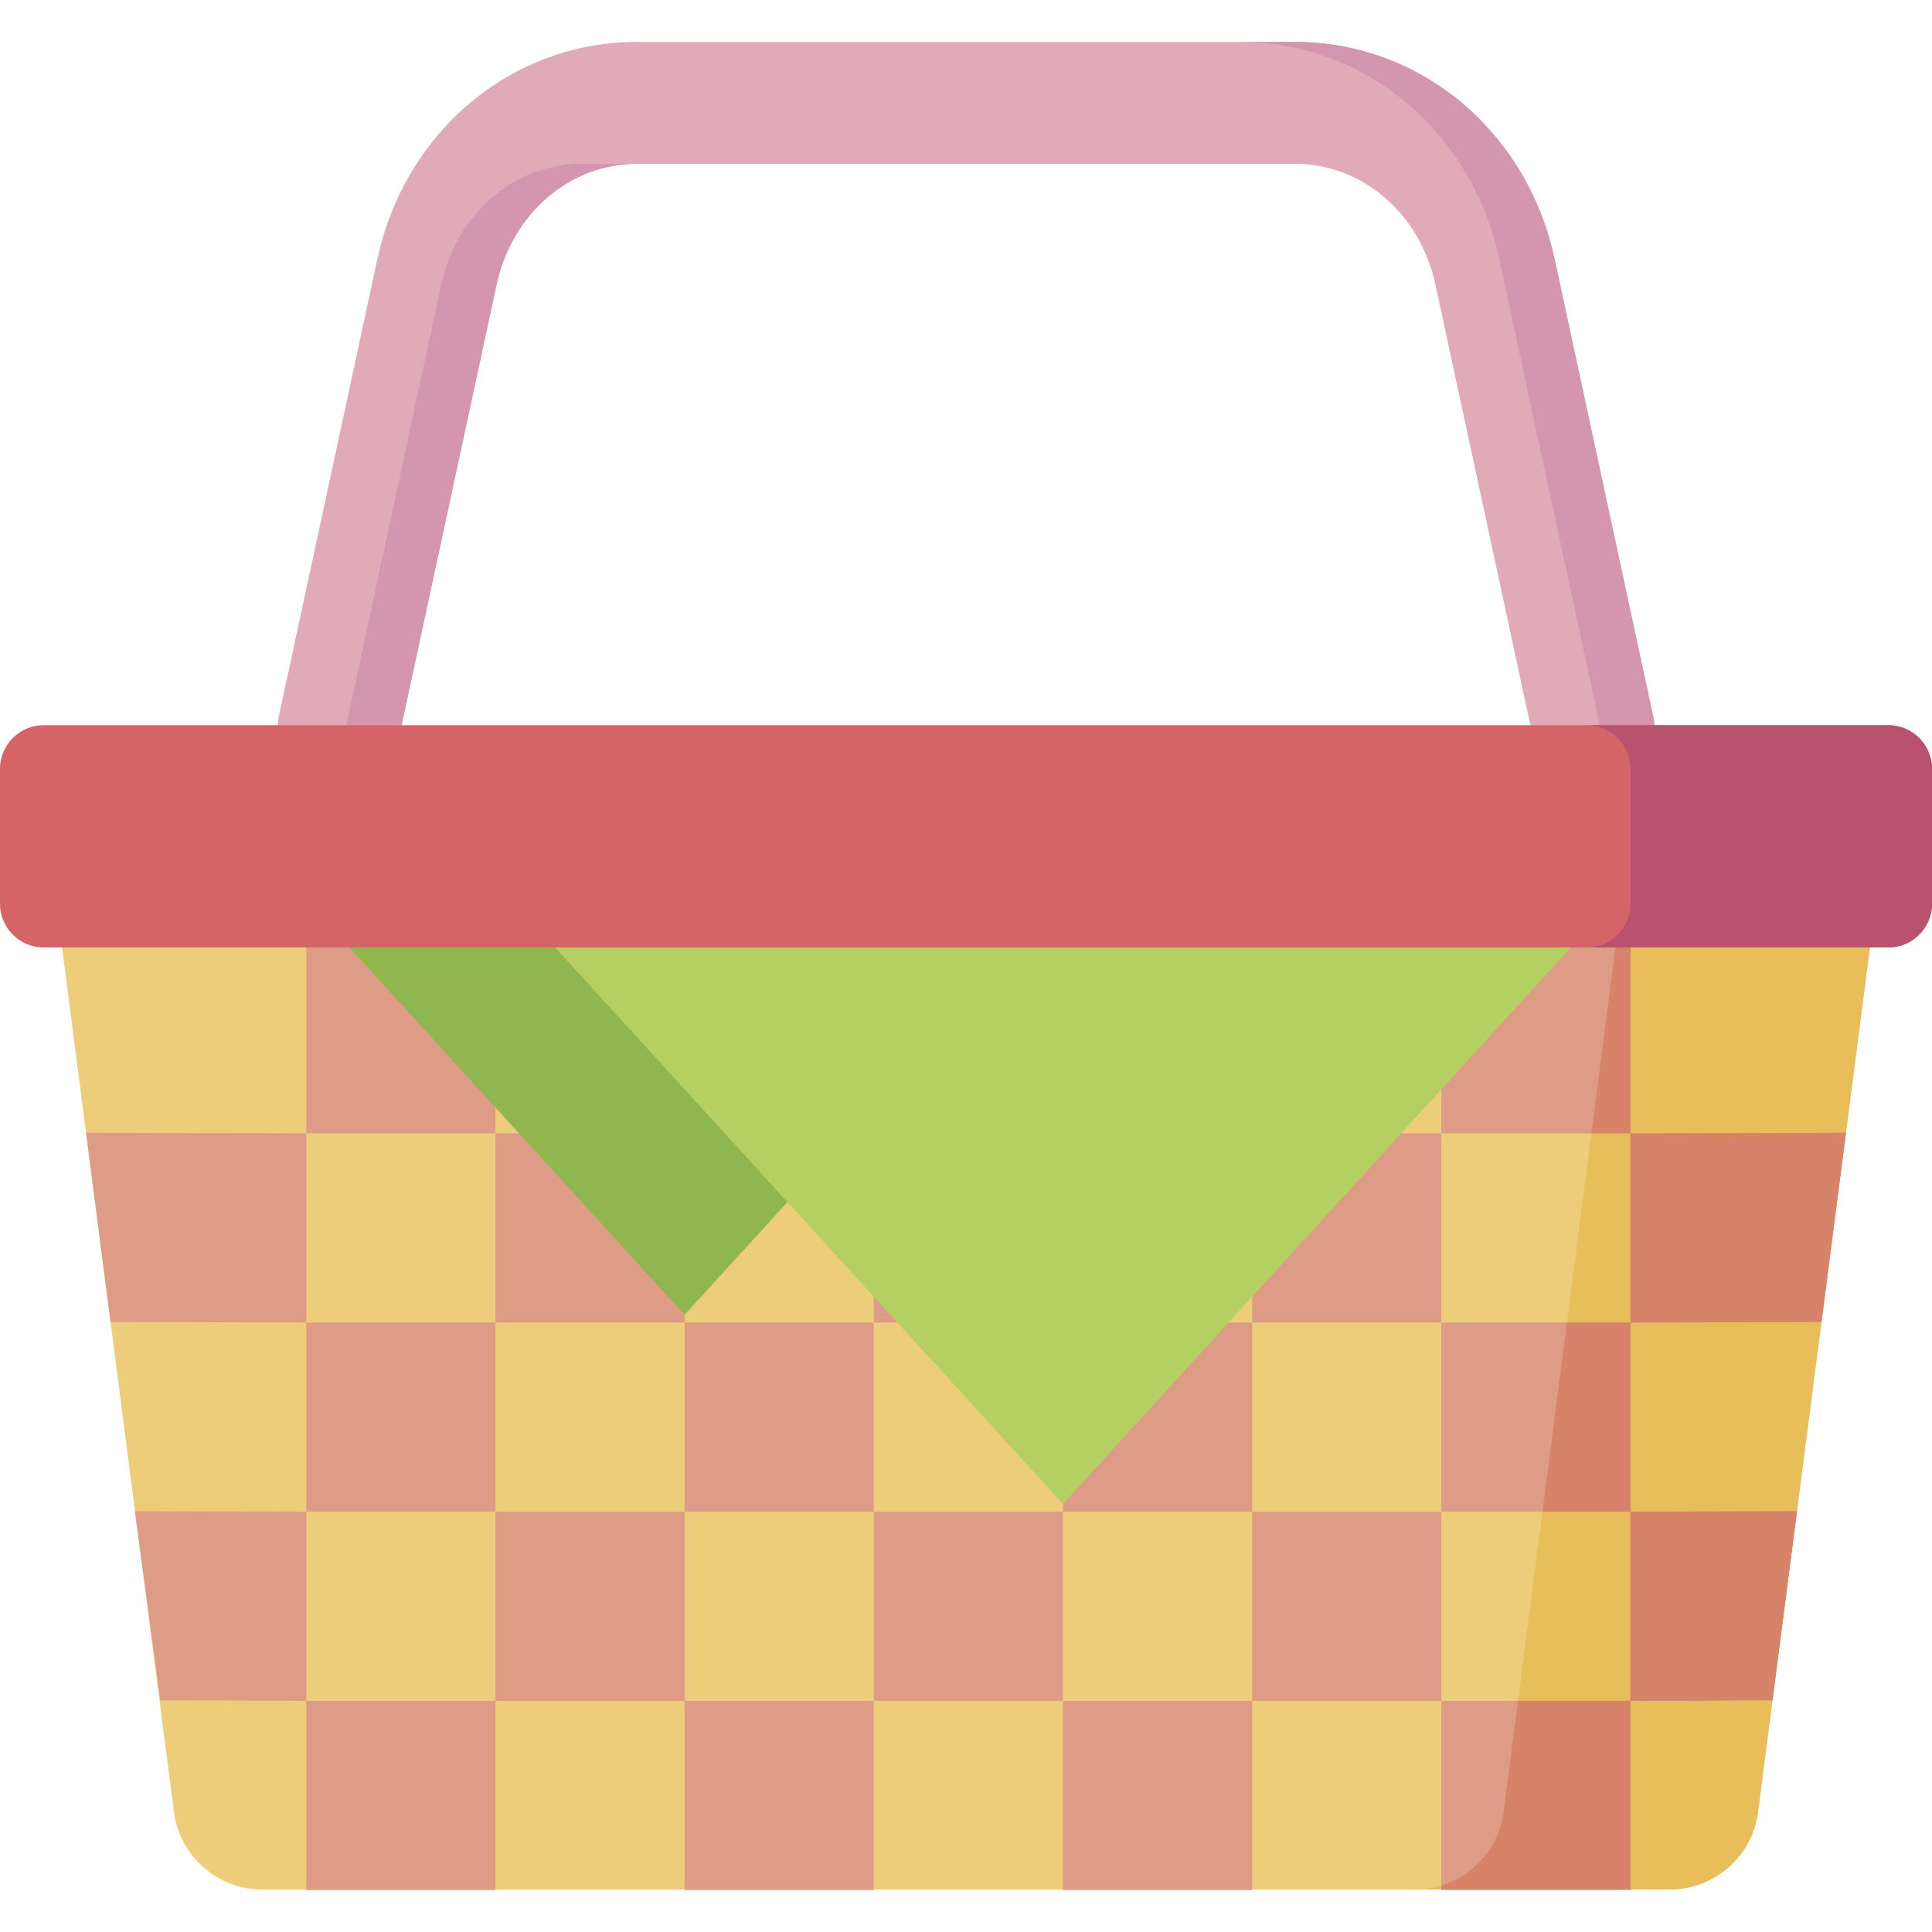 <?xml version="1.0" encoding="iso-8859-1"?>
<!-- Generator: Adobe Illustrator 19.0.0, SVG Export Plug-In . SVG Version: 6.00 Build 0)  -->
<svg version="1.1" id="Capa_1" xmlns="http://www.w3.org/2000/svg" xmlns:xlink="http://www.w3.org/1999/xlink" x="0px" y="0px"
	 viewBox="0 0 512 512" style="enable-background:new 0 0 512 512;" xml:space="preserve">
<path style="fill:#E1AAB8;" d="M106.21,193.211l25.382-117.76c4.067-18.862,19.36-32.035,37.193-32.035h174.432
	c17.832,0,33.125,13.173,37.192,32.034l25.382,117.761h32.672c-0.001-1.123-0.113-2.261-0.359-3.403L411.986,68.643
	c-7.302-33.873-35.581-57.532-68.77-57.532H168.785c-33.19,0-61.469,23.658-68.771,57.533L73.897,189.808
	c-0.246,1.143-0.358,2.28-0.359,3.403H106.21z"/>
<g>
	<path style="fill:#D496AE;" d="M116.925,75.451l-25.382,117.76h14.667l25.382-117.76c4.067-18.862,19.36-32.035,37.193-32.035
		h-14.667C136.284,43.415,120.992,56.589,116.925,75.451z"/>
	<path style="fill:#D496AE;" d="M438.102,189.808L411.986,68.643c-7.302-33.873-35.581-57.532-68.77-57.532h-14.667
		c33.189,0,61.468,23.658,68.77,57.532l26.116,121.165c0.246,1.143,0.358,2.28,0.359,3.403h14.667
		C438.46,192.088,438.348,190.949,438.102,189.808z"/>
</g>
<path style="fill:#EDCC7A;" d="M442.492,500.731H69.508c-11.865,0-21.885-8.807-23.407-20.574L16.319,250.06h479.362L465.9,480.157
	C464.376,491.924,454.356,500.731,442.492,500.731z"/>
<path style="fill:#E7BE5A;" d="M428.252,250.06l-29.782,230.097c-1.523,11.766-11.544,20.573-23.407,20.573h67.428
	c11.864,0,21.885-8.807,23.407-20.573L495.68,250.06H428.252z"/>
<g>
	<rect x="81.16" y="250.222" style="fill:#DE9C86;" width="50.134" height="50.134"/>
	<rect x="81.16" y="350.485" style="fill:#DE9C86;" width="50.134" height="50.134"/>
	<rect x="81.16" y="450.749" style="fill:#DE9C86;" width="50.134" height="50.134"/>
	<polygon style="fill:#DE9C86;" points="81.162,350.485 29.297,350.329 22.808,300.195 81.162,300.351 	"/>
	<rect x="131.297" y="300.348" style="fill:#DE9C86;" width="50.134" height="50.134"/>
	<rect x="231.561" y="300.348" style="fill:#DE9C86;" width="50.134" height="50.134"/>
	<rect x="181.434" y="350.485" style="fill:#DE9C86;" width="50.134" height="50.134"/>
	<rect x="181.434" y="250.222" style="fill:#DE9C86;" width="50.134" height="50.134"/>
	<rect x="181.434" y="450.749" style="fill:#DE9C86;" width="50.134" height="50.134"/>
	<rect x="131.297" y="400.622" style="fill:#DE9C86;" width="50.134" height="50.134"/>
	<polygon style="fill:#DE9C86;" points="81.162,450.753 42.496,450.597 35.736,400.463 81.162,400.619 	"/>
	<rect x="231.561" y="400.622" style="fill:#DE9C86;" width="50.134" height="50.134"/>
	<rect x="281.698" y="250.222" style="fill:#DE9C86;" width="50.134" height="50.134"/>
	<rect x="281.698" y="350.485" style="fill:#DE9C86;" width="50.134" height="50.134"/>
	<rect x="281.698" y="450.749" style="fill:#DE9C86;" width="50.134" height="50.134"/>
	<rect x="331.835" y="300.348" style="fill:#DE9C86;" width="50.134" height="50.134"/>
	<rect x="331.835" y="400.622" style="fill:#DE9C86;" width="50.134" height="50.134"/>
	<path style="fill:#DE9C86;" d="M381.967,500.888h50.134v-50.134h-50.134V500.888z M469.725,450.597l6.489-50.134L432.1,400.62
		v50.134L469.725,450.597z M489.192,300.194l-57.091,0.158v50.134l50.602-0.158L489.192,300.194z M381.967,250.217v50.134h50.134
		v-50.134L381.967,250.217L381.967,250.217z M381.967,350.485v50.134h50.134v-50.134H381.967z"/>
</g>
<g>
	<path style="fill:#D68369;" d="M398.471,480.157c-1.216,9.389-7.848,16.877-16.504,19.527v1.046h50.134v-49.976h-29.824
		L398.471,480.157z"/>
	<polygon style="fill:#D68369;" points="415.254,350.485 408.766,400.62 432.101,400.62 432.101,350.485 	"/>
	<polygon style="fill:#D68369;" points="489.192,300.194 432.101,300.351 432.101,350.485 482.703,350.328 	"/>
	<polygon style="fill:#D68369;" points="432.101,400.62 432.101,450.754 469.725,450.597 475.283,407.662 476.214,400.463 	"/>
	<polygon style="fill:#D68369;" points="428.232,250.217 421.743,300.351 432.101,300.351 432.101,250.217 	"/>
</g>
<polygon style="fill:#90B64F;" points="181.43,348.427 89.931,248.159 272.93,248.159 "/>
<polygon style="fill:#B5D062;" points="281.698,398.561 144.448,248.159 418.948,248.159 "/>
<path style="fill:#D46466;" d="M500.408,251.089H11.592C5.19,251.089,0,245.9,0,239.498v-35.725c0-6.402,5.19-11.592,11.592-11.592
	h488.816c6.402,0,11.592,5.19,11.592,11.592v35.725C512,245.9,506.81,251.089,500.408,251.089z"/>
<path style="fill:#B8526F;" d="M500.408,192.182h-79.899c6.402,0,11.592,5.19,11.592,11.592v35.725
	c0,6.402-5.19,11.592-11.592,11.592h79.899c6.402,0,11.592-5.19,11.592-11.592v-35.725C512,197.371,506.81,192.182,500.408,192.182z
	"/>
<g>
</g>
<g>
</g>
<g>
</g>
<g>
</g>
<g>
</g>
<g>
</g>
<g>
</g>
<g>
</g>
<g>
</g>
<g>
</g>
<g>
</g>
<g>
</g>
<g>
</g>
<g>
</g>
<g>
</g>
</svg>
